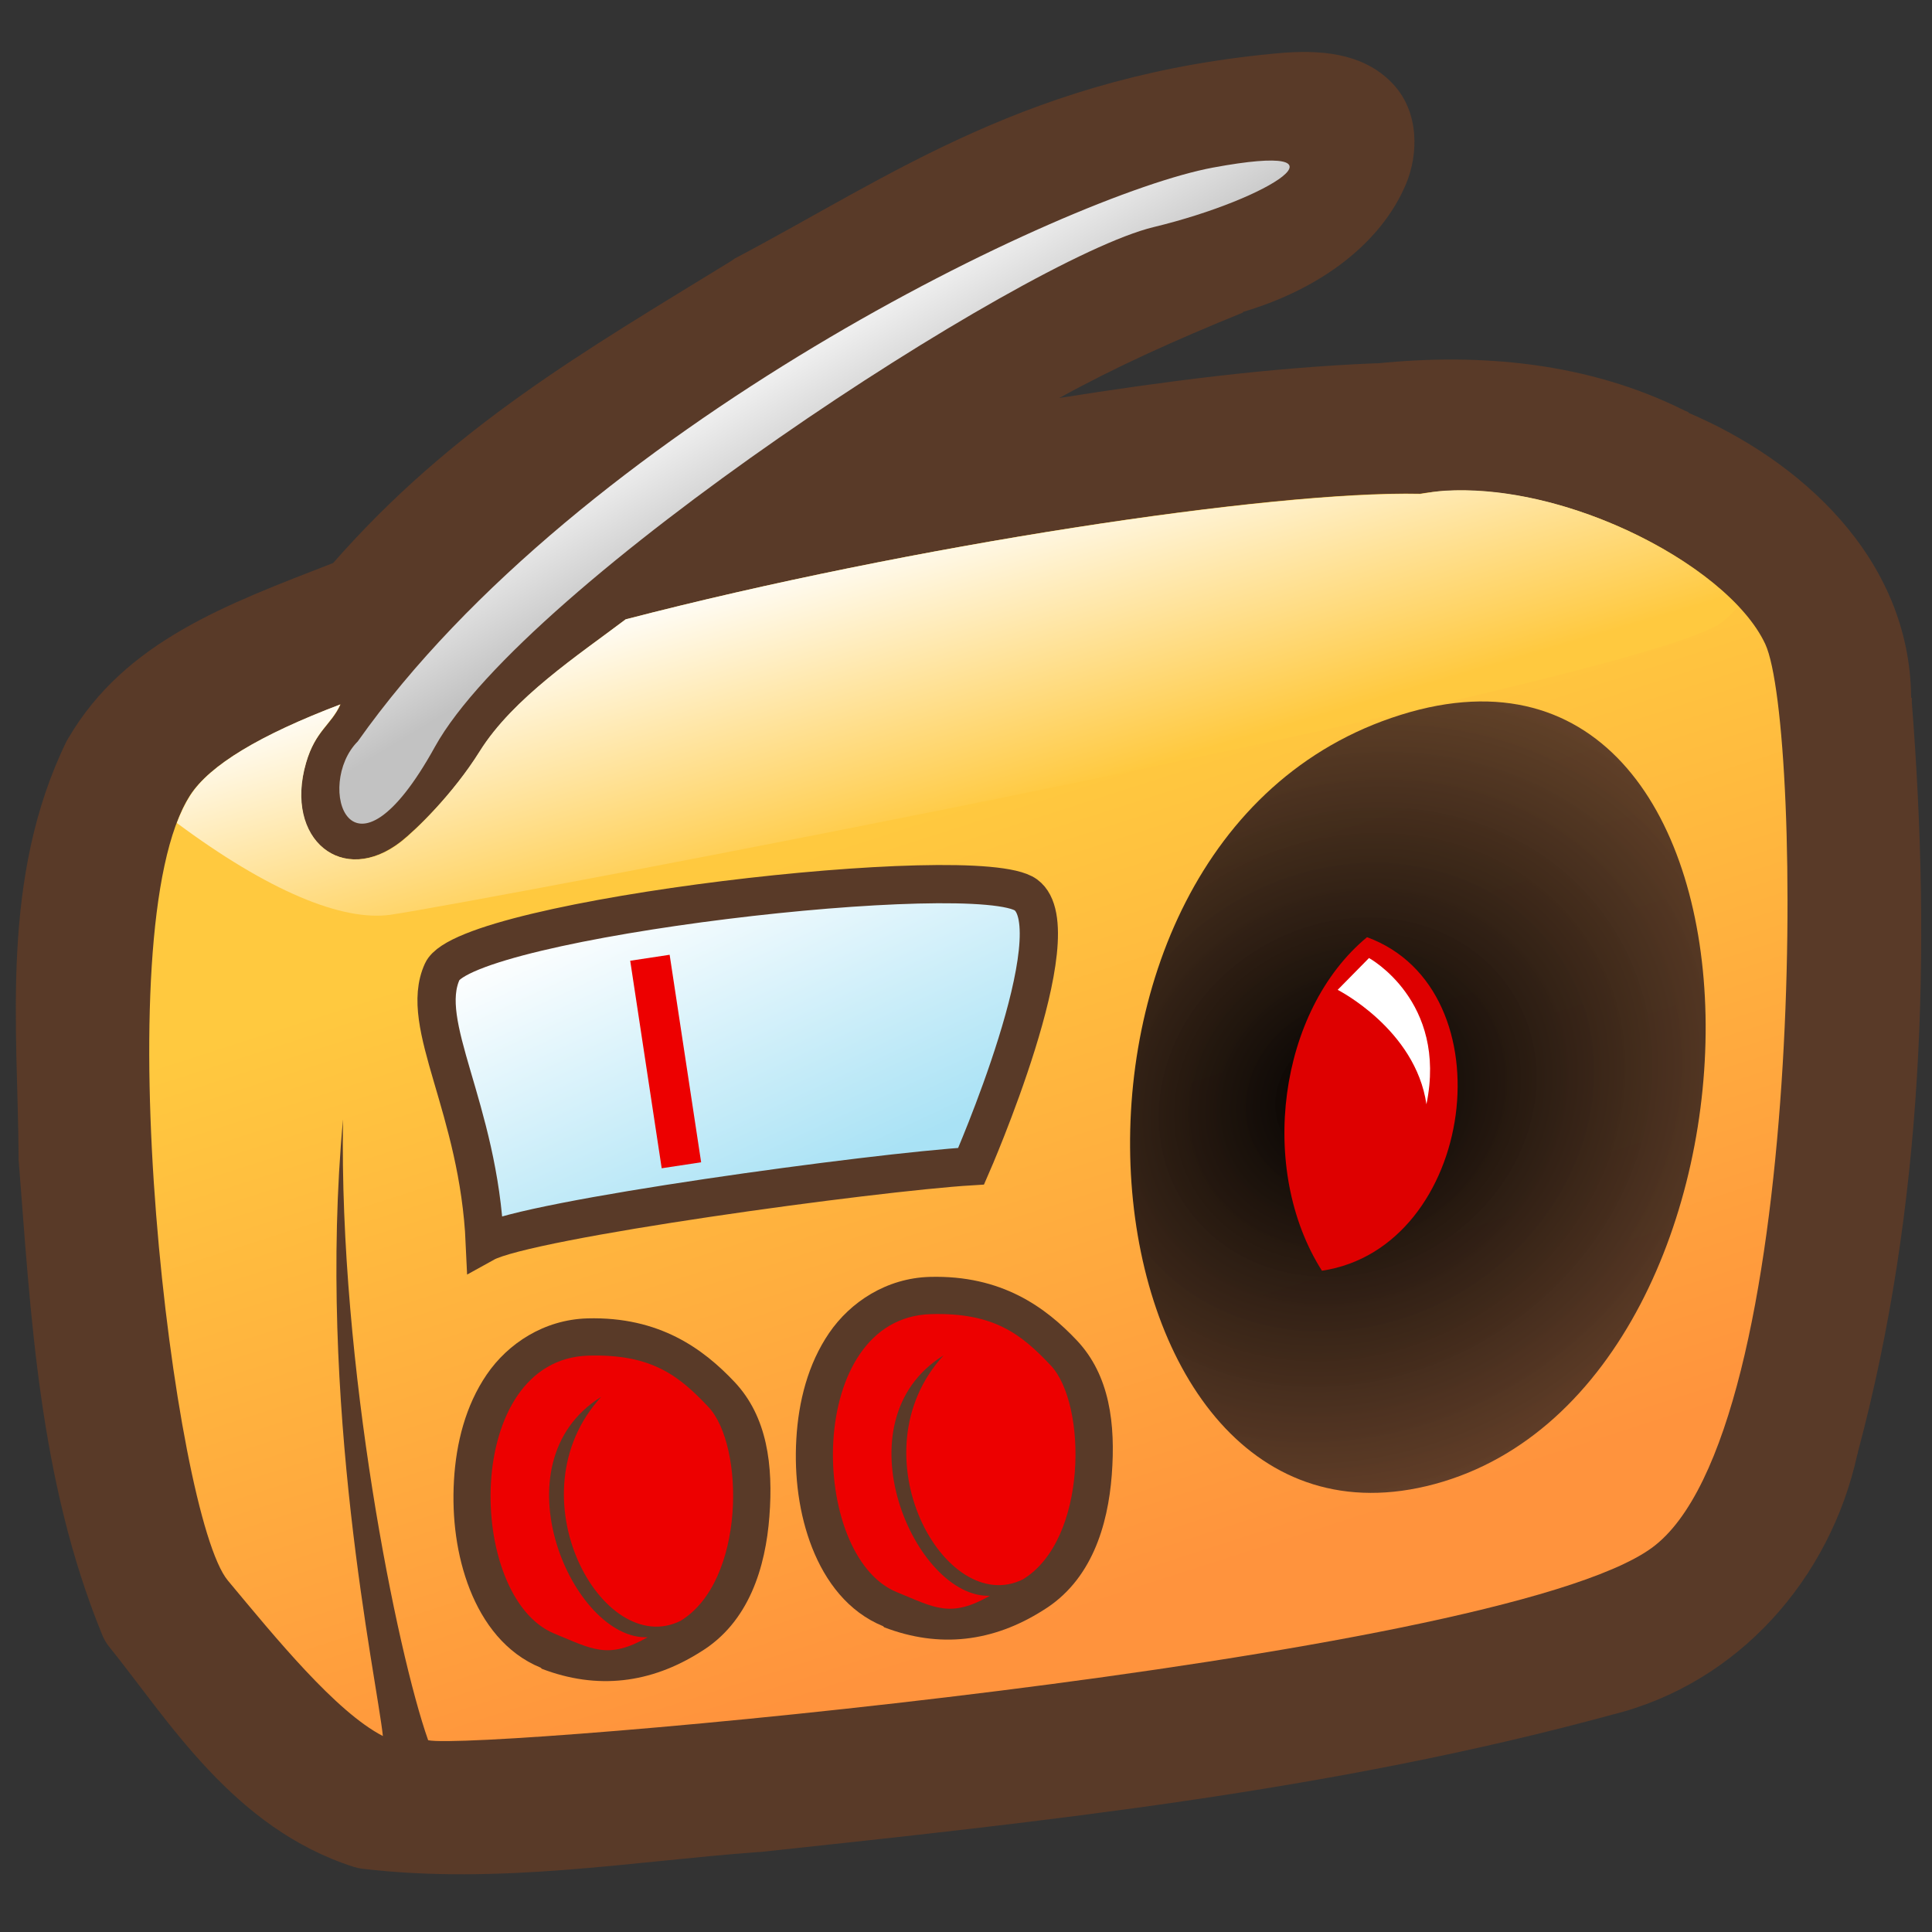 <?xml version="1.0" encoding="UTF-8" standalone="no"?>
<!-- Created with Inkscape (http://www.inkscape.org/) -->
<svg
   xmlns:dc="http://purl.org/dc/elements/1.1/"
   xmlns:cc="http://creativecommons.org/ns#"
   xmlns:rdf="http://www.w3.org/1999/02/22-rdf-syntax-ns#"
   xmlns:svg="http://www.w3.org/2000/svg"
   xmlns="http://www.w3.org/2000/svg"
   xmlns:xlink="http://www.w3.org/1999/xlink"
   xmlns:sodipodi="http://sodipodi.sourceforge.net/DTD/sodipodi-0.dtd"
   xmlns:inkscape="http://www.inkscape.org/namespaces/inkscape"
   width="90"
   height="90"
   id="svg2"
   sodipodi:version="0.32"
   inkscape:version="0.45+devel"
   version="1.0"
   sodipodi:docname="library-internet-radio.svg"
   inkscape:output_extension="org.inkscape.output.svg.inkscape">
  <rect width="100%" height="100%" fill="#333333" stroke="none"/>
  <defs
     id="defs4">
    <linearGradient
       inkscape:collect="always"
       id="linearGradient4102">
      <stop
         style="stop-color:#ffffff;stop-opacity:1;"
         offset="0"
         id="stop4104" />
      <stop
         style="stop-color:#a9e2f5;stop-opacity:1"
         offset="1"
         id="stop4106" />
    </linearGradient>
    <linearGradient
       inkscape:collect="always"
       id="linearGradient4094">
      <stop
         style="stop-color:#ffffff;stop-opacity:1"
         offset="0"
         id="stop4096" />
      <stop
         style="stop-color:#c2c2c2;stop-opacity:1"
         offset="1"
         id="stop4098" />
    </linearGradient>
    <linearGradient
       inkscape:collect="always"
       id="linearGradient4086">
      <stop
         style="stop-color:#ffc93f;stop-opacity:1"
         offset="0"
         id="stop4088" />
      <stop
         style="stop-color:#ff933d;stop-opacity:1"
         offset="1"
         id="stop4090" />
    </linearGradient>
    <linearGradient
       inkscape:collect="always"
       id="linearGradient4078">
      <stop
         style="stop-color:#ffc93f;stop-opacity:1;"
         offset="0"
         id="stop4080" />
      <stop
         style="stop-color:#ffffff;stop-opacity:1"
         offset="1"
         id="stop4082" />
    </linearGradient>
    <linearGradient
       id="linearGradient569">
      <stop
         style="stop-color:#000000;stop-opacity:1;"
         offset="0"
         id="stop570" />
      <stop
         style="stop-color:#593a28;stop-opacity:0.941;"
         offset="1"
         id="stop571" />
    </linearGradient>
    <radialGradient
       inkscape:collect="always"
       xlink:href="#linearGradient569"
       id="radialGradient4022"
       gradientUnits="userSpaceOnUse"
       gradientTransform="matrix(1.407,0.589,-0.687,1.641,20.319,-77.548)"
       cx="59.113"
       cy="53.952"
       fx="59.113"
       fy="53.952"
       r="13.011" />
    <linearGradient
       inkscape:collect="always"
       xlink:href="#linearGradient4078"
       id="linearGradient4084"
       x1="46.922"
       y1="35.426"
       x2="42.938"
       y2="21.789"
       gradientUnits="userSpaceOnUse"
       gradientTransform="matrix(0.999,0,0,0.999,-2.247,2.919)" />
    <linearGradient
       inkscape:collect="always"
       xlink:href="#linearGradient4086"
       id="linearGradient4092"
       x1="44.82"
       y1="35.239"
       x2="56.346"
       y2="71.099"
       gradientUnits="userSpaceOnUse"
       gradientTransform="matrix(0.999,0,0,0.999,-2.247,2.919)" />
    <linearGradient
       inkscape:collect="always"
       xlink:href="#linearGradient4102"
       id="linearGradient4108"
       x1="34.187"
       y1="37.344"
       x2="40.614"
       y2="50.753"
       gradientUnits="userSpaceOnUse"
       gradientTransform="matrix(1.121,0,0,1.088,-6.298,-0.462)" />
    <linearGradient
       inkscape:collect="always"
       xlink:href="#linearGradient4094"
       id="linearGradient4125"
       gradientUnits="userSpaceOnUse"
       x1="33.386"
       y1="15.135"
       x2="37.357"
       y2="21.701"
       gradientTransform="matrix(0.999,0,0,0.999,-2.247,2.919)" />
  </defs>
  <sodipodi:namedview
     id="base"
     pagecolor="#ffffff"
     bordercolor="#666666"
     borderopacity="1.0"
     gridtolerance="10000"
     guidetolerance="10"
     objecttolerance="10"
     inkscape:pageopacity="0.0"
     inkscape:pageshadow="2"
     inkscape:zoom="3.959798"
     inkscape:cx="16.917986"
     inkscape:cy="30.879895"
     inkscape:document-units="px"
     inkscape:current-layer="layer1"
     showgrid="false"
     inkscape:window-width="1024"
     inkscape:window-height="736"
     inkscape:window-x="0"
     inkscape:window-y="1" />
  <g
     inkscape:label="Layer 1"
     inkscape:groupmode="layer"
     id="layer1">
    <path
       sodipodi:type="inkscape:offset"
       inkscape:radius="2.3183498"
       inkscape:original="M 60.53125 4.71875 C 48.62267 5.7230543 42.460818 10.37393 34.625 14.5 C 27.229821 19.03988 20.960202 22.595978 15.3125 29.21875 C 9.9239767 31.329398 5.4724902 32.952919 3.125 36.9375 C 0.2412475 42.838761 0.96191898 49.720193 1 56.09375 C 1.5962736 63.640467 2.0141549 71.459875 4.90625 78.53125 C 7.9486064 82.306731 10.879403 86.945323 15.71875 88.5 C 21.916556 89.232508 28.256046 88.146081 34.5 87.6875 C 48.304632 86.203504 62.198696 84.725831 75.625 81.0625 C 80.894774 79.762109 84.828495 75.311873 85.9375 70.0625 C 89.091961 58.361788 89.495936 46.030289 88.53125 34 C 88.584346 28.237969 83.848974 24.027343 78.90625 21.96875 C 74.597873 19.762052 69.672423 19.348109 64.9375 19.84375 C 56.355309 20.1879 47.885722 21.637455 39.46875 23.28125 C 45.047628 18.379463 50.598625 15.670258 57.40625 12.90625 C 64.202365 11.007675 67.380967 4.2551153 60.53125 4.71875 z "
       style="fill:#593a28;fill-opacity:1;fill-rule:evenodd;stroke:none;stroke-width:1.861;stroke-linecap:butt;stroke-linejoin:miter;marker:none;marker-start:none;marker-mid:none;marker-end:none;stroke-miterlimit:4;stroke-dashoffset:0;stroke-opacity:1;visibility:visible;display:inline;overflow:visible;enable-background:accumulate"
       id="path2438"
       d="M 60.344,2.406 C 47.905,3.455 41.175,8.413 33.531,12.438 C 33.489,12.467 33.447,12.499 33.406,12.531 C 26.229,16.937 19.817,20.617 14,27.25 C 8.818,29.268 3.897,31.046 1.125,35.75 C 1.092,35.801 1.06,35.853 1.031,35.906 C -2.232,42.583 -1.35,49.885 -1.312,56.094 C -1.315,56.156 -1.315,56.219 -1.312,56.281 C -0.719,63.787 -0.339,71.853 2.75,79.406 C 2.835,79.62 2.95,79.82 3.094,80 C 6.01,83.62 9.142,88.837 15,90.719 C 15.142,90.764 15.289,90.795 15.438,90.812 C 22.084,91.598 28.565,90.447 34.656,90 C 34.687,90.001 34.719,90.001 34.75,90 C 48.553,88.516 62.585,87.041 76.25,83.312 C 82.411,81.792 86.869,76.676 88.188,70.656 C 88.195,70.624 88.212,70.595 88.219,70.562 C 88.221,70.553 88.216,70.541 88.219,70.531 C 91.417,58.592 91.797,46.129 90.844,34.031 C 90.838,33.959 90.85,33.885 90.844,33.812 L 90.812,33.812 C 90.757,26.961 85.351,22.228 79.969,19.938 C 79.964,19.936 79.973,19.908 79.969,19.906 C 79.918,19.88 79.863,19.869 79.812,19.844 C 75.059,17.457 69.78,17.034 64.844,17.531 C 64.793,17.536 64.738,17.526 64.688,17.531 C 59.502,17.747 54.406,18.418 49.344,19.219 C 52.099,17.701 54.998,16.396 58.281,15.062 L 58.281,15.031 C 62.14,13.889 65.026,11.638 66.219,8.812 C 66.829,7.367 66.88,5.313 65.594,3.938 C 64.307,2.562 62.454,2.266 60.375,2.406 C 60.365,2.406 60.354,2.406 60.344,2.406 L 60.344,2.406 z"
       transform="matrix(0.957,0,0,0.957,2.122,0.148)" />
    <path
       style="opacity:1;fill:url(#linearGradient4092);fill-opacity:1;fill-rule:evenodd;stroke:none;stroke-width:1.861;stroke-linecap:butt;stroke-linejoin:miter;marker:none;marker-start:none;marker-mid:none;marker-end:none;stroke-miterlimit:4;stroke-dasharray:none;stroke-dashoffset:0;stroke-opacity:1;visibility:visible;display:inline;overflow:visible;enable-background:accumulate"
       d="M 66.155,23.001 C 59.204,22.849 42.38,25.415 29.145,28.853 C 26.968,30.5 23.91,32.516 22.353,35.01 C 21.108,37.005 19.325,38.694 18.68,39.2 C 15.976,41.319 13.206,39.13 14.25,35.543 C 14.689,34.037 15.432,33.77 15.862,32.814 C 12.121,34.236 9.756,35.642 8.849,37.06 C 4.814,43.364 8.093,70.6 10.614,73.627 C 12.837,76.294 15.647,79.745 17.836,80.871 C 17.561,78.232 14.754,65.374 15.979,52.146 C 15.786,63.645 18.503,76.991 19.945,81.066 C 22.214,81.57 69.623,77.409 76.936,72.114 C 84.249,66.818 83.997,33.781 82.231,29.999 C 80.466,26.216 72.208,21.992 66.155,23.001 z"
       id="path4024"
       sodipodi:nodetypes="ccssscsscccssc" />
    <g
       id="g4007"
       transform="matrix(0.999,0,0,0.853,-3.581,12.038)">
      <path
         sodipodi:nodetypes="czz"
         id="path6296"
         d="M 68.906,24.925 C 87.626,18.074 87.547,61.535 70.491,66.932 C 53.605,72.277 50.186,31.777 68.906,24.925 z"
         style="fill:url(#radialGradient4022);fill-opacity:1;fill-rule:evenodd;stroke:none;stroke-width:1.824;stroke-linecap:butt;stroke-linejoin:miter;stroke-miterlimit:4;stroke-dasharray:none;stroke-opacity:1" />
      <path
         sodipodi:nodetypes="ccc"
         id="path7656"
         d="M 65.227,55.284 C 72.385,54.032 73.997,39.929 67.33,37.069 C 63.189,41.084 62.225,49.745 65.227,55.284 z"
         style="fill:#de0000;fill-opacity:1;fill-rule:evenodd;stroke:#000000;stroke-width:0;stroke-linecap:butt;stroke-linejoin:miter;stroke-miterlimit:4;stroke-dasharray:none;stroke-opacity:1" />
      <path
         sodipodi:nodetypes="cccc"
         id="path2526"
         d="M 67.422,38.207 C 67.422,38.207 71.091,40.55 70.1,46.195 C 69.587,42.093 65.961,39.945 65.961,39.945 L 67.422,38.207 z"
         style="fill:#ffffff;fill-opacity:1;fill-rule:evenodd;stroke:none;stroke-width:1px;stroke-linecap:butt;stroke-linejoin:miter;stroke-opacity:1" />
    </g>
    <path
       style="opacity:1;fill:url(#linearGradient4108);fill-opacity:1;fill-rule:evenodd;stroke:#593a28;stroke-width:1.781;stroke-linecap:butt;stroke-linejoin:miter;marker:none;marker-start:none;marker-mid:none;marker-end:none;stroke-miterlimit:4;stroke-dasharray:none;stroke-dashoffset:0;stroke-opacity:1;visibility:visible;display:inline;overflow:visible;enable-background:accumulate"
       d="M 22.585,57.899 C 22.302,51.579 19.47,47.732 20.603,45.259 C 21.736,42.785 45.523,40.038 47.788,41.686 C 50.053,43.335 45.239,54.327 45.239,54.327 C 40.709,54.602 24.568,56.8 22.585,57.899 z"
       id="path4026"
       sodipodi:nodetypes="csscc" />
    <path
       style="opacity:1;fill:none;fill-opacity:1;fill-rule:evenodd;stroke:#ed0000;stroke-width:1.858;stroke-linecap:butt;stroke-linejoin:miter;marker:none;marker-start:none;marker-mid:none;marker-end:none;stroke-miterlimit:4;stroke-dasharray:none;stroke-dashoffset:0;stroke-opacity:1;visibility:visible;display:inline;overflow:visible;enable-background:accumulate"
       d="M 30.276,44.616 L 31.743,54.283"
       id="path4028"
       sodipodi:nodetypes="cc" />
    <g
       id="g4046"
       transform="matrix(1.578,0,0,1.578,-17.81,-30.651)">
      <path
         d="M 28.625,58.344 C 27.35,58.38 26.281,59.085 25.656,60 C 25.031,60.915 24.752,62.02 24.688,63.125 C 24.623,64.23 24.767,65.355 25.156,66.344 C 25.546,67.332 26.211,68.231 27.25,68.656 C 27.26,68.667 27.271,68.677 27.281,68.688 C 28.915,69.314 30.494,69.122 31.969,68.188 C 33.401,67.314 33.886,65.686 34,64.188 C 34.114,62.689 33.941,61.249 32.969,60.219 C 32.052,59.249 30.757,58.285 28.625,58.344 z"
         id="path4044"
         style="opacity:1;fill:#593a28;fill-opacity:1;fill-rule:evenodd;stroke:none;stroke-width:1.861;stroke-linecap:butt;stroke-linejoin:miter;marker:none;marker-start:none;marker-mid:none;marker-end:none;stroke-miterlimit:4;stroke-dasharray:none;stroke-dashoffset:0;stroke-opacity:1;visibility:visible;display:inline;overflow:visible;enable-background:accumulate"
         inkscape:original="M 28.65625 59.4375 C 24.927707 59.542811 25.043056 66.587066 27.65625 67.65625 C 29.093044 68.207087 30.075745 68.104474 31.375 67.28125 C 33.288766 66.113429 33.260787 62.105172 32.1875 60.96875 C 31.320507 60.050756 30.520741 59.385714 28.65625 59.4375 z "
         inkscape:radius="1.089871"
         sodipodi:type="inkscape:offset" />
      <path
         sodipodi:nodetypes="cscccss"
         id="path4032"
         d="M 28.663,59.443 C 30.528,59.391 31.332,60.04 32.199,60.958 C 33.272,62.095 33.292,66.104 31.378,67.272 C 29.068,68.42 26.379,63.554 29.035,60.66 C 25.885,62.616 28.197,67.849 30.405,67.757 C 29.231,68.423 28.776,68.11 27.653,67.65 C 25.04,66.581 24.935,59.548 28.663,59.443 z"
         style="opacity:1;fill:#ed0000;fill-opacity:1;fill-rule:evenodd;stroke:none;stroke-width:1.861;stroke-linecap:butt;stroke-linejoin:miter;marker:none;marker-start:none;marker-mid:none;marker-end:none;stroke-miterlimit:4;stroke-dasharray:none;stroke-dashoffset:0;stroke-opacity:1;visibility:visible;display:inline;overflow:visible;enable-background:accumulate" />
    </g>
    <path
       style="opacity:1;fill:url(#linearGradient4125);fill-opacity:1;fill-rule:evenodd;stroke:none;stroke-width:1.861;stroke-linecap:butt;stroke-linejoin:miter;marker:none;marker-start:none;marker-mid:none;marker-end:none;stroke-miterlimit:4;stroke-dasharray:none;stroke-dashoffset:0;stroke-opacity:1;visibility:visible;display:inline;overflow:visible;enable-background:accumulate"
       d="M 16.666,34.538 C 27.006,19.911 49.701,9.067 56.51,7.806 C 63.318,6.545 59.244,9.25 53.736,10.58 C 47.668,12.046 24.444,27.219 20.26,34.79 C 16.326,41.908 14.649,36.555 16.666,34.538 z"
       id="path4056"
       sodipodi:nodetypes="csssc" />
    <path
       style="opacity:1;fill:url(#linearGradient4084);fill-opacity:1;fill-rule:evenodd;stroke:none;stroke-width:1.861;stroke-linecap:butt;stroke-linejoin:miter;marker:none;marker-start:none;marker-mid:none;marker-end:none;stroke-miterlimit:4;stroke-dasharray:none;stroke-dashoffset:0;stroke-opacity:1;visibility:visible;display:inline;overflow:visible;enable-background:accumulate"
       d="M 67.309,22.859 C 66.916,22.883 66.533,22.952 66.154,23.015 C 59.203,22.864 42.381,25.413 29.146,28.851 C 26.969,30.498 23.9,32.505 22.343,34.999 C 21.097,36.993 19.337,38.706 18.692,39.212 C 15.988,41.331 13.217,39.116 14.261,35.529 C 14.699,34.023 15.422,33.77 15.852,32.814 C 12.111,34.237 9.77,35.64 8.862,37.058 C 8.632,37.419 8.423,37.849 8.238,38.338 C 12.511,41.514 15.959,42.932 18.193,42.613 C 21.723,42.109 76.697,31.75 80.228,28.976 C 80.497,28.764 80.734,28.521 80.977,28.258 C 78.194,25.288 72.248,22.564 67.309,22.859 z"
       id="path4067" />
    <use
       x="0"
       y="0"
       xlink:href="#g4046"
       id="use4127"
       transform="translate(15.949,-1.933)"
       width="90"
       height="90" />
  </g>
</svg>
